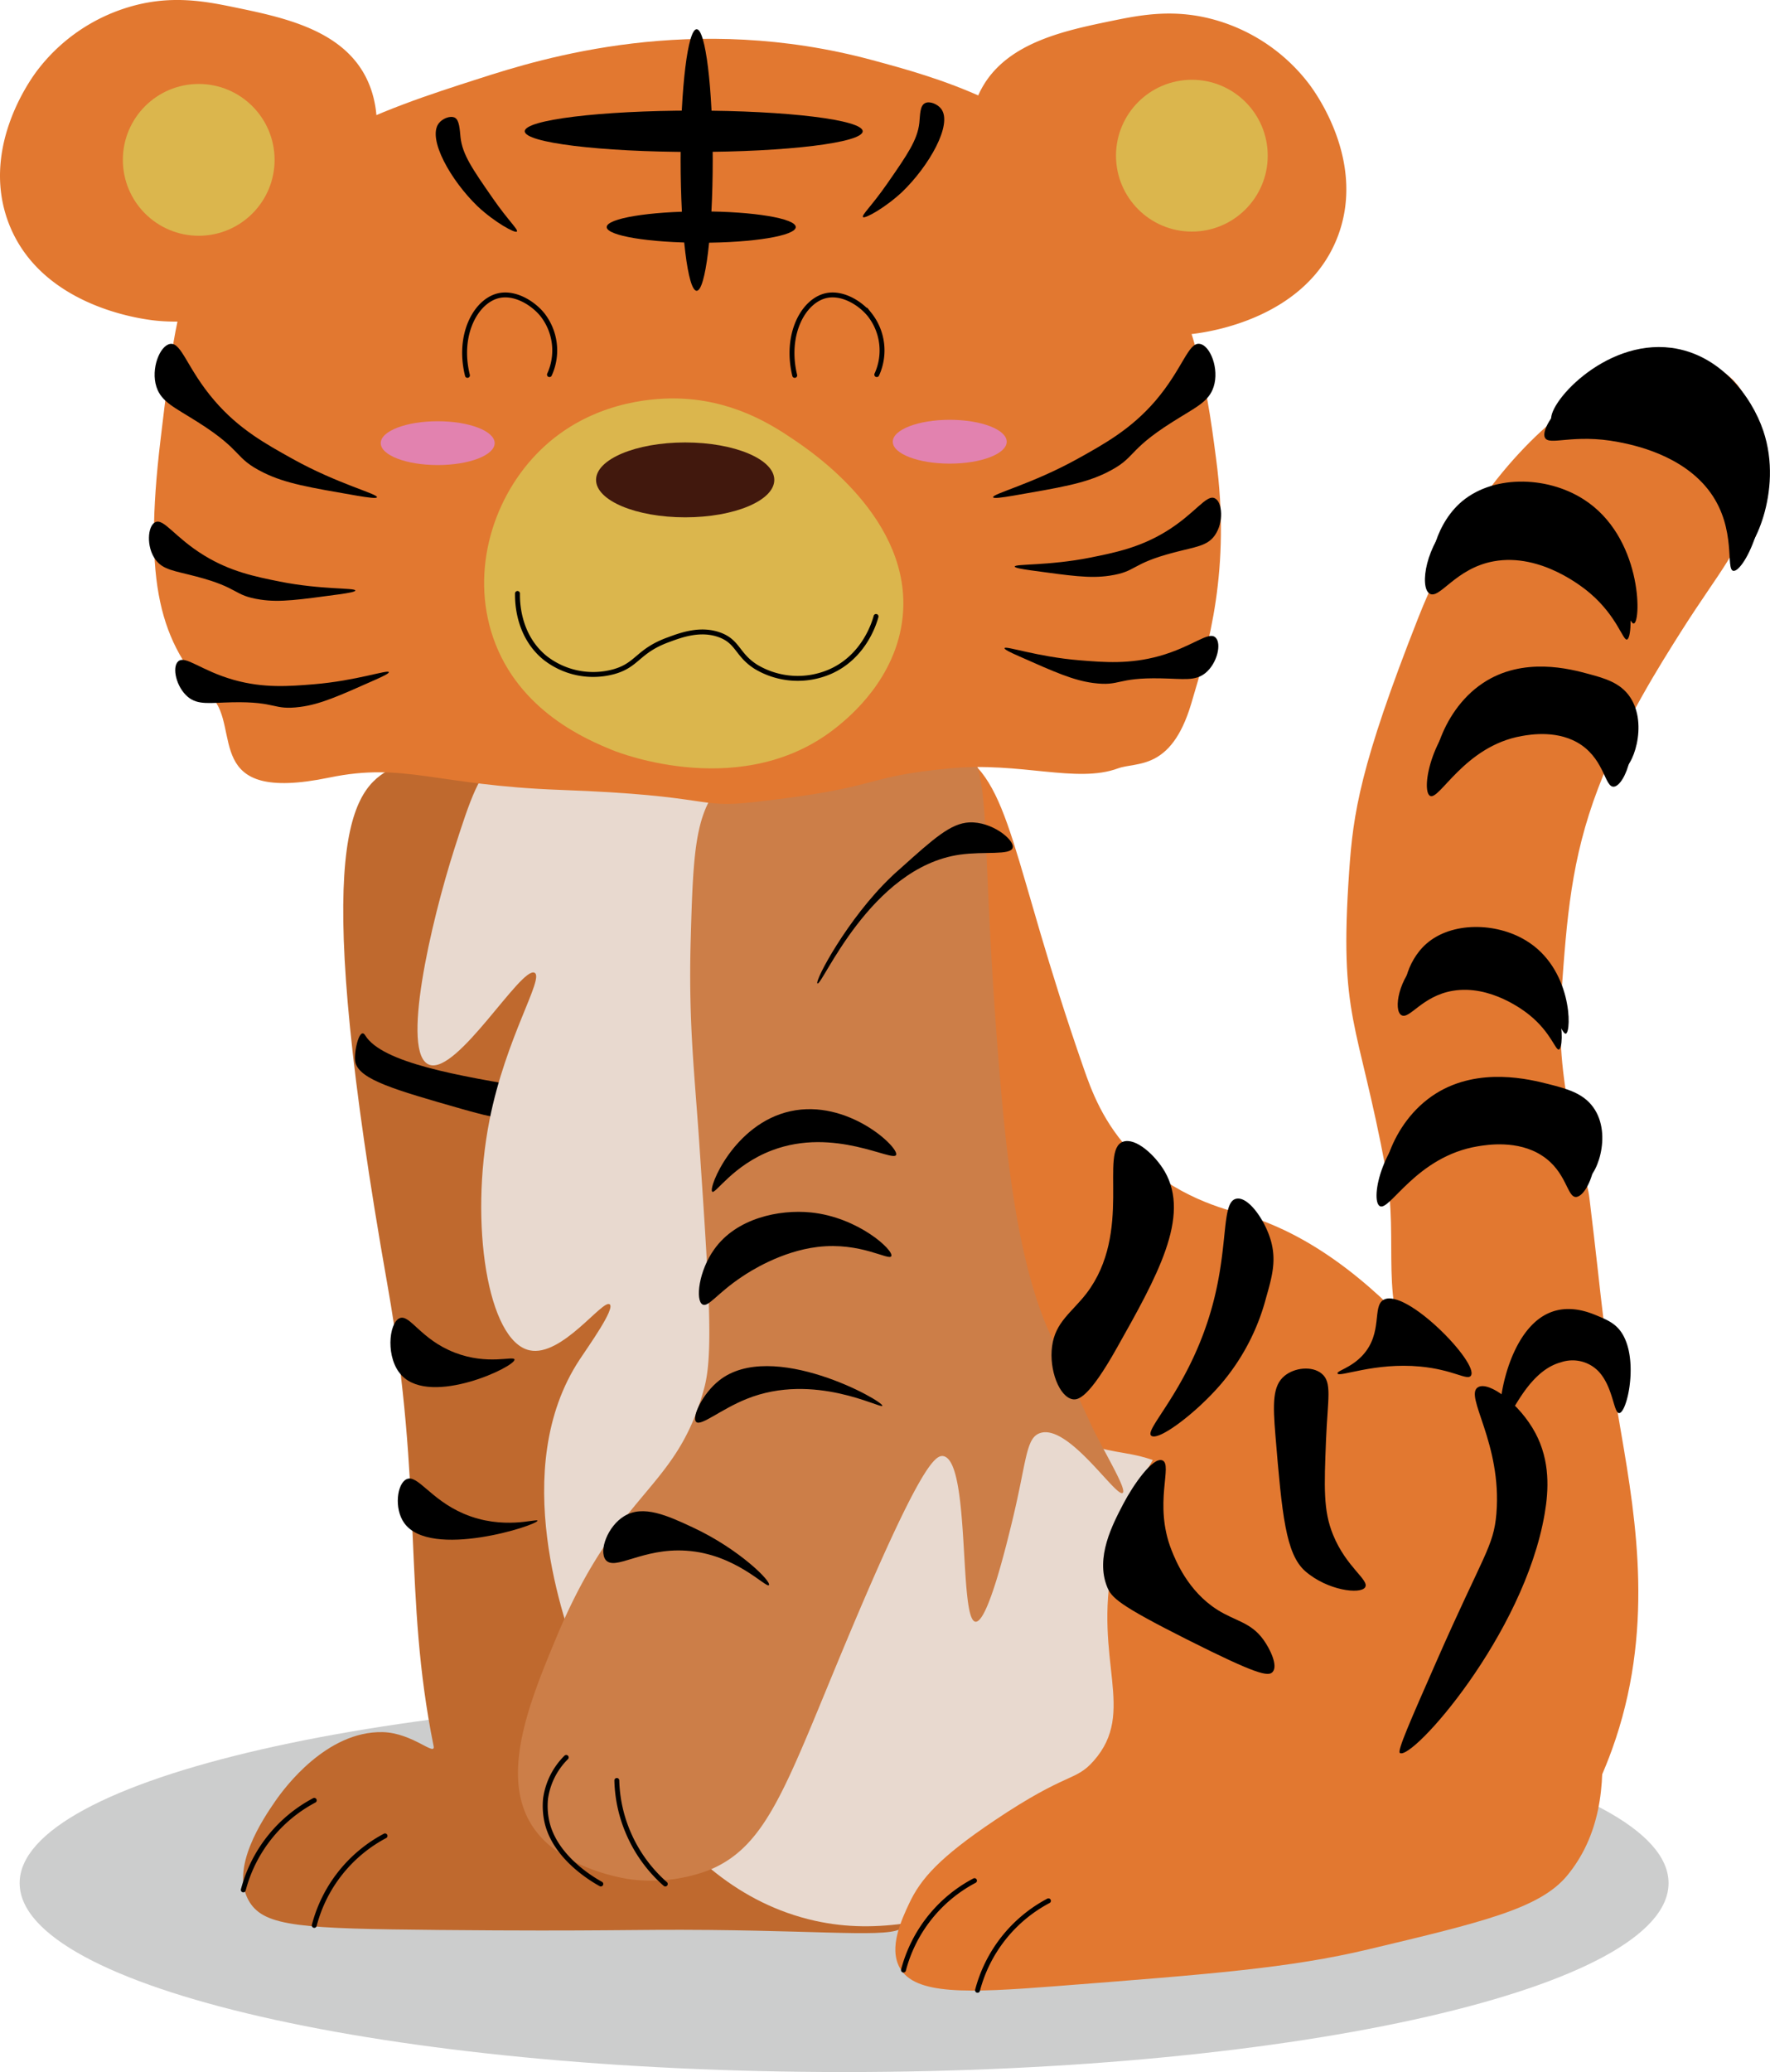 <svg xmlns="http://www.w3.org/2000/svg" width="360.47" height="421.76" viewBox="0 0 360.47 421.76"><defs><style>.cls-1{fill:#040505;opacity:0.2;}.cls-2{fill:#e27830;}.cls-3{fill:#bf692e;}.cls-4{fill:#e8d9cf;}.cls-5{fill:#cc7e48;}.cls-6{fill:#dbb64d;}.cls-7{fill:#e282af;}.cls-8{fill:#41180d;}.cls-9{fill:none;stroke:#000;stroke-linecap:round;stroke-miterlimit:10;}</style></defs><title>Tiger_Happy</title><g id="Ebene_2" data-name="Ebene 2"><g id="Ebene_1-2" data-name="Ebene 1"><path class="cls-1" d="M339.81,383.3c0,21.24-75.18,38.46-167.91,38.46S4,404.54,4,383.3s75.17-38.47,167.91-38.47S339.81,362.06,339.81,383.3Z"/><path class="cls-2" d="M288,276.58c3.78,5.72,7.18,5.76,13.11,12.18,10.07,10.89,12.52,24,14.05,32.77,6,34.24-9.27,61.17-5.62,62.74,2.62,1.12,12.79-11.69,18.73-28.09,8.67-23.93,5-46.36,1.87-64.61-4.12-23.77-3.55-24-6.45-47.76-.78-6.4-7.11-21.64-5.72-41.2,1.13-15.92,2-27.71,7.49-42.14,5-13.17,12.77-25.38,16.85-31.84,8.16-12.88,12-16.24,14-25.28.51-2.3,4.52-20.33-4.68-27.15-9.93-7.36-27.75,3.85-29,4.68-9.24,6-23.89,19.75-33.75,44.76-11.95,30.3-13.3,40-14.11,51.69-2.09,30.14,1.72,30,7.49,60.86C285,252.9,280.61,265.42,288,276.58Z"/><path d="M316,85.78c.81,1.81,5.76-.85,15,.93,2.87.56,13.17,2.56,18.73,10.3,5.38,7.5,3,15.73,4.68,15.92,2.14.24,8.93-12.78,4.68-25.28-2.4-7.08-8.89-15.57-18.72-16.85C326.5,69,314.64,82.68,316,85.78Z"/><path d="M297.2,102.53c-5.37,5-6.74,13.63-4.68,15s5.22-5.12,13.11-6.55c9.74-1.77,18.48,5.54,19.66,6.55,5.54,4.76,6.65,9.7,7.49,9.37,1.5-.59,1.62-17.72-10.3-25.28C314.88,96.77,303.61,96.61,297.2,102.53Z"/><path d="M323.52,148.42c-4.61-3.2-10.44-2.18-12.17-1.88-11.74,2.06-16.85,13.32-18.73,12.18s.29-13.62,9.37-19.67c8.2-5.48,17.87-2.86,21.53-1.87,3.35.9,6.47,1.8,8.43,4.68,3.81,5.62.5,14.8-1.87,15C328.25,157,328.24,151.68,323.52,148.42Z"/><path d="M290.52,192.07c-4.27,3.73-5.37,10.26-3.73,11.28s4.17-3.86,10.45-4.94c7.77-1.33,14.73,4.17,15.67,4.94,4.41,3.58,5.3,7.29,6,7.05,1.19-.45,1.29-13.34-8.21-19C304.61,187.73,295.63,187.61,290.52,192.07Z"/><path d="M315.46,231.93c-4.94-3.2-11.17-2.18-13-1.87-12.56,2.05-18,13.32-20,12.17s.32-13.61,10-19.67c8.79-5.47,19.12-2.86,23-1.87,3.58.91,6.92,1.8,9,4.68,4.08,5.62.54,14.8-2,15C320.52,240.5,320.51,235.2,315.46,231.93Z"/><path d="M314.62,89.05c.81,1.81,5.76-.86,15,.93,2.87.56,13.16,2.56,18.73,10.3,5.38,7.5,3,15.73,4.68,15.92,2.14.24,8.93-12.79,4.68-25.28-2.4-7.08-8.89-15.57-18.73-16.86C325.08,72.26,313.22,86,314.62,89.05Z"/><path d="M295.79,105.8c-5.37,5-6.74,13.63-4.69,15s5.23-5.12,13.11-6.55c9.75-1.77,18.49,5.54,19.67,6.55,5.53,4.76,6.65,9.7,7.49,9.37,1.5-.59,1.62-17.72-10.3-25.29C313.47,100,302.2,99.88,295.79,105.8Z"/><path d="M322.11,151.68c-4.61-3.19-10.44-2.17-12.17-1.87-11.75,2.05-16.85,13.32-18.73,12.17s.29-13.61,9.36-19.66c8.21-5.48,17.87-2.86,21.54-1.87,3.35.9,6.47,1.79,8.43,4.68,3.81,5.62.49,14.8-1.88,15C326.84,160.25,326.83,155,322.11,151.68Z"/><path d="M325.59,279.18a7.36,7.36,0,0,0-7.76-1.87c-7.49,2.05-10.75,13.32-11.95,12.17s.19-13.61,6-19.66c5.23-5.48,11.39-2.87,13.73-1.87,2.14.9,4.13,1.79,5.37,4.68,2.44,5.62.32,14.8-1.19,15C328.61,287.75,328.6,282.45,325.59,279.18Z"/><path d="M289.11,195.34c-4.28,3.73-5.37,10.26-3.73,11.28s4.16-3.86,10.45-4.94c7.76-1.33,14.73,4.17,15.67,4.94,4.41,3.58,5.3,7.29,6,7,1.19-.44,1.29-13.33-8.21-19C303.2,191,294.22,190.88,289.11,195.34Z"/><path d="M314,235.2c-4.93-3.2-11.17-2.18-13-1.88-12.57,2.06-18,13.33-20,12.18s.31-13.61,10-19.67c8.78-5.47,19.12-2.86,23-1.87,3.59.91,6.93,1.8,9,4.68,4.08,5.62.53,14.8-2,15C319.11,243.77,319.1,238.47,314,235.2Z"/><path class="cls-2" d="M194.43,152.7c11.67,6,11.36,22,26.22,64.61,1.55,4.46,4,11.39,10.3,17.79,8.4,8.61,18.47,11,22.47,12.17,30.09,8.79,51.6,45.89,54.31,50.57,15.08,26,22.85,67.19,9.37,75.85-16.22,10.41-67.18-23.66-91.77-69.3-16.31-30.27-14.8-15-36.29-62.08-15.84-34.74-24-78.34-16.15-87.74C177.08,149.53,187.48,149.13,194.43,152.7Z"/><path class="cls-3" d="M78.94,156.87c8.91-5.09,23-2.84,32.24,2.81,22.79,13.9,12.57,46,18.72,130.16,3.84,52.36,10.64,78.69,32.25,90.83,9.22,5.18,22.51,8.53,21.84,11.23s-13,1.19-39.53.94c-16.44-.15-20.81.31-55.12,0-27.78-.26-35.34-.67-38.48-5.62-4.31-6.81,2.89-17.24,5.2-20.6,1.94-2.81,10.47-14.27,21.84-14.05,6.15.13,10.87,5.11,10.4,2.81-6.24-30.9-2-51.93-9.36-93.64C63.46,174.19,70.87,161.48,78.94,156.87Z"/><path d="M72.4,216.35c1,3.43,7.92,5.46,21.64,9.37,6.79,1.94,9.66,2.45,11.8,1.4,2.35-1.15,5.16-5.19,2.62-5.62-15.07-2.5-30.66-5.15-34.09-10.76C73.16,208.75,71.91,214.72,72.4,216.35Z"/><path class="cls-4" d="M156.81,163.42c6.25,10.76-4.8,17.52-6.12,36.52-2.84,40.63,42.13,89.35,76.49,95.51,3.69.67,11.07,1.52,14.28,6.56,5.36,8.41-8.05,17.28-8.16,34.65-.1,16.47,11.91,20.63,8.16,30.9s-18.64,14.32-34.68,18.72-27.67,7.6-40.8,4.69c-31.06-6.9-44-41.82-47.93-52.44-3-8-14.66-39.57,0-61.8,1.73-2.63,7.28-10.37,6.12-11.24-1.44-1.08-9.77,10.79-16.32,9.36C99.33,273,95.54,249.06,99.69,228c3.33-16.88,11.2-28.91,9.18-30-2.71-1.41-15.74,20.72-21.42,18.73-5.94-2.09.3-29,5.1-44,3.27-10.2,5-15.37,9.18-18.73C116.1,142.52,148.17,148.58,156.81,163.42Z"/><path class="cls-5" d="M194.93,150.31c7.75,6.07,4.27,13.61,8.43,65.55,1.54,19.22,3.82,40.75,10.3,55.25,8.29,18.54,9.37,20.6,9.37,20.6,3.12,6,6.42,11.58,5.61,12.17-1.34,1-11.09-14.18-16.85-12.17-2.91,1-2.69,5.7-5.62,17.79-1.1,4.53-5,20.78-7.49,20.6-3.45-.25-1-32.67-6.56-33.71-1.67-.31-4.83,2.06-19.66,37.46-12.35,29.46-16.05,41.9-28.09,46.82a33.21,33.21,0,0,1-15.92,1.87c-1.15-.15-13.76-2-19.66-10.3-7.31-10.29-1-25.77,4.68-39.33,12.66-30.1,24.33-29.33,30-50.57,1.82-6.85.9-20.48-.93-47.75-1-15.43-2.36-25.83-1.88-43.08.45-16,.76-24.14,4.69-30C155.37,146.65,182.3,140.43,194.93,150.31Z"/><path class="cls-2" d="M97.56,16c12.94-4.18,43.57-13.63,80.14-3.75,13,3.52,32.49,8.78,48.34,26.22C242.9,57,245.7,78.33,247.66,93.36c3,22.48-1.44,37.78-5.08,49.94-4.1,13.67-11.13,11.72-14.89,13.1-8.47,3.12-19.82-1.39-34.27,0-18.65,1.8-12.95,3.85-39.89,6.87-11.95,1.35-8-1.35-39.43-2.49-25.37-.92-31.68-5.68-47.07-2.5-25.95,5.36-17.82-10-23.91-16.41C32.51,130.71,29.2,118.81,32.68,89.61c2.26-18.87,3.38-28.31,7.64-36.21C52.7,30.44,78,22.26,97.56,16Z"/><path class="cls-6" d="M137.26,81.1c11.75.06,20,5.41,24.32,8.34,3.79,2.54,24.3,16.31,22.25,36.14-1.3,12.53-10.86,20.33-13.21,22.25-18.94,15.44-44.49,5.43-45.88,4.86-5-2.05-19.14-7.85-24.32-22.94-4.7-13.68.07-28.87,9.73-38.22C120.19,81.79,132.74,81.08,137.26,81.1Z"/><ellipse class="cls-7" cx="193.42" cy="89.91" rx="11.6" ry="4.46"/><ellipse class="cls-7" cx="89.14" cy="90.2" rx="11.6" ry="4.46"/><ellipse class="cls-8" cx="139.54" cy="97.68" rx="18.15" ry="7.62"/><ellipse cx="141.88" cy="32.57" rx="3.27" ry="26.62"/><path d="M34.67,70c-2.12.32-4,5.08-2.81,8.74,1,3.1,3.69,4.17,8.43,7.18,9.49,6,7.18,7.22,13.42,10.3,4.47,2.2,9.32,3,19,4.68,2.3.39,4,.61,4.06.31.2-.68-8-2.7-17.17-7.8-5.38-3-10.89-6-15.92-11.86C38.1,75.07,37,69.67,34.67,70Z"/><path d="M31.61,106.3c-1.58.78-1.82,5,0,7.53,1.53,2.19,3.92,2.34,8.38,3.52,8.92,2.34,7.42,3.85,13.06,4.7,4,.61,8,0,16.06-1.08,1.9-.27,3.25-.51,3.25-.77,0-.59-6.88-.13-15.37-1.82-4.95-1-10-2-15.4-5.31C35.55,109.38,33.36,105.43,31.61,106.3Z"/><path d="M36.28,134.63c-1.3,1.18-.39,5.26,2,7.24,2.07,1.69,4.41,1.18,9,1.08,9.23-.19,8.2,1.67,13.85.94,4.06-.52,7.76-2.17,15.14-5.45,1.76-.78,3-1.38,2.92-1.63-.17-.56-6.65,1.76-15.28,2.47-5,.41-10.17.83-16.27-.88C40.91,136.51,37.73,133.3,36.28,134.63Z"/><path d="M244.35,70c2.12.33,4,5.08,2.81,8.74-1,3.11-3.69,4.17-8.43,7.18-9.49,6-7.18,7.22-13.42,10.3-4.47,2.2-9.32,3-19,4.68-2.3.39-4,.62-4.06.31-.2-.68,7.95-2.7,17.17-7.8,5.38-3,10.89-6,15.92-11.86C240.92,75,242,69.58,244.35,70Z"/><path d="M247.41,101.43c1.58.78,1.82,4.95,0,7.53-1.53,2.19-3.92,2.34-8.38,3.51-8.92,2.35-7.42,3.86-13.06,4.71-4.05.61-8.05,0-16.06-1.09-1.9-.27-3.25-.51-3.25-.77,0-.58,6.88-.13,15.37-1.82,4.95-1,10-2,15.41-5.3C243.47,104.51,245.66,100.55,247.41,101.43Z"/><path d="M247.53,129.75c1.3,1.19.39,5.27-2.05,7.25-2.08,1.68-4.42,1.17-9,1.08-9.22-.2-8.19,1.67-13.85.94-4-.53-7.75-2.17-15.14-5.46-1.75-.77-3-1.38-2.91-1.63.17-.56,6.65,1.77,15.28,2.47,5,.41,10.17.83,16.26-.87C242.9,131.63,246.08,128.43,247.53,129.75Z"/><path d="M89.34,25.12c.76-1,2.35-1.63,3.28-1.17s1,2.37,1.17,4c.38,3.51,2.44,6.47,6.56,12.4,3.18,4.59,5.26,6.4,4.91,6.79s-4.53-1.89-8-5.15C91.83,36.75,87,28.29,89.34,25.12Z"/><path d="M191.68,22.16c-.76-1-2.35-1.63-3.28-1.17-1.08.53-1,2.37-1.17,4-.38,3.51-2.44,6.48-6.56,12.41-3.18,4.58-5.26,6.4-4.91,6.79s4.53-1.89,8-5.15C189.19,33.8,194.06,25.33,191.68,22.16Z"/><path class="cls-2" d="M73.89,14.58C68.61,5.79,57.16,3.43,47.67,1.47c-5.92-1.22-13-2.59-21.53,0A36.54,36.54,0,0,0,7.41,14.58c-1.59,2.16-11.36,16-5.62,30.9,6.42,16.63,26.33,19.3,29,19.67,2.33.31,16.52,2,29-7.49C73.16,47.56,81.45,27.16,73.89,14.58Z"/><path class="cls-2" d="M200.3,17.34C205.58,8.55,217,6.19,226.52,4.23c5.92-1.22,13-2.58,21.53,0a36.54,36.54,0,0,1,18.73,13.11c1.59,2.17,11.36,16,5.62,30.9-6.42,16.63-26.33,19.3-29,19.67-2.33.31-16.52,2-29-7.49C201,50.32,192.74,29.92,200.3,17.34Z"/><circle class="cls-6" cx="40.47" cy="32.54" r="15.45"/><circle class="cls-6" cx="242.73" cy="31.69" r="15.45"/><path class="cls-9" d="M105.39,120.8c0,.89-.25,8.33,5.62,13.11a15.89,15.89,0,0,0,14,2.81c4.91-1.37,4.83-4.26,11.24-6.55,2.68-1,6.49-2.33,10.3-.94s3.55,4.1,7.49,6.55a16.56,16.56,0,0,0,15,.94c7.11-3.11,9.11-10.27,9.37-11.24"/><ellipse cx="141.28" cy="26.72" rx="34.41" ry="4.21"/><ellipse cx="142.81" cy="46.22" rx="19.25" ry="3.19"/><path class="cls-2" d="M318.15,320c-6-19.54-10.73-34.9-26-42.13-17.5-8.28-36,.16-37.59.93-21.36,10.16-27,34.43-27.95,39.33-4,19.86,4.95,30.27-3.86,40.27-3.8,4.32-5.22,2.08-20.24,12.17-11.18,7.51-15,11.85-17.35,16.86-1.56,3.34-4.22,9-1.92,13.11,3.11,5.54,13.7,5.15,31.8,3.74,31.8-2.47,47.7-3.7,63.62-7.49,23.29-5.55,34.94-8.32,40.48-15C332.28,365.92,324.63,341,318.15,320Z"/><path d="M197.38,167.4c-3.76.19-7.19,3.25-14,9.37-.46.41-1.16,1-1.9,1.73-8.83,8.42-15.65,21.21-15,21.68.93.61,10.75-23.62,29-26.22,5-.71,10.36.19,10.76-1.41S202,167.17,197.38,167.4Z"/><path d="M228.75,232.38c-5,1.69,2.05,18.4-7.49,30.9-3,3.88-6.35,5.81-7,10.77-.64,4.73,1.46,10.32,4.22,10.77,1.15.18,3.31-.39,8.89-10.3,8.29-14.71,15.13-26.86,9.84-36.06C235.21,235.06,231.28,231.53,228.75,232.38Z"/><path d="M251.79,244c2.44-.5,5.81,4.35,7,8.43s.31,7.34-.94,11.7a44.41,44.41,0,0,1-9.36,17.79c-5.08,5.85-12.67,11.53-14.05,10.3s7-9,11.71-23.88C250.53,254.57,248.46,244.65,251.79,244Z"/><path d="M281.76,264.58c-2.34,1.34-.09,6.7-4.21,11.24-2.4,2.63-5.33,3.2-5.16,3.74.29.88,7.51-2.29,16.86-1.4,6.74.64,9.57,2.91,10.3,1.87C301.33,277.51,286.22,262,281.76,264.58Z"/><path d="M301,282.37c2.2-1.35,8.55,3.41,11.71,9.36,3,5.66,2.7,11.57,1.87,16.39-4.22,24.71-27.07,50.34-29.49,48.69-.58-.39,2.11-6.5,7.49-18.72,9.6-21.83,11.6-23.24,12.17-30C305.92,293.72,298.12,284.11,301,282.37Z"/><path d="M269.12,279.56c2.24,1.77,1.27,5.14.93,13.58-.38,9.54-.57,14.31,1.41,19.2,2.71,6.71,7.5,9.29,6.55,10.76s-7.65.65-12.17-3.27c-4-3.48-4.76-11.58-6.09-27.63-.54-6.54-.6-10.16,1.88-12.17C263.67,278.37,267.17,278,269.12,279.56Z"/><path d="M236.71,297.25c2.22.83-1.85,8.83,1.87,18.26.8,2,3.3,8.34,9.36,12.17,3.71,2.34,6.79,2.51,9.37,6.09,1.37,1.9,3,5.3,1.87,6.55-.86,1-3.23.54-17.32-6.55s-15.5-8.57-16.39-10.77c-2.41-6,1.08-12.65,3.28-16.86C230.8,302.22,234.78,296.52,236.71,297.25Z"/><path d="M127.15,308.59c3.86-2.32,8.73-.13,14,2.34,9.41,4.39,16,11,15.45,11.71s-6.75-6.35-16.86-7c-8.92-.6-14.5,4.18-16.39,1.88C121.91,315.66,123.76,310.62,127.15,308.59Z"/><path d="M146.45,281c-3.36,2.66-5.62,7.45-4.68,8.42s5-2.55,10.3-4.68c13.73-5.52,27.4,2.11,27.62,1.41C180,285.2,157.2,272.46,146.45,281Z"/><path d="M143.07,265.52c1.17.65,3-2.29,8-5.62,1.56-1.06,7.94-5.19,15.45-6.09,8.79-1.05,14.52,2.88,15,1.87.55-1.18-6.75-7.92-16.39-8.89-6.45-.65-15.18,1.17-19.66,7.49C142.31,258.65,141.58,264.68,143.07,265.52Z"/><path d="M145.05,242.57c.61.56,4.24-5.42,12.17-8.42,12.7-4.82,24.66,2.47,25.28.93s-9.88-11.46-21.54-8.89C149.46,228.72,144.19,241.8,145.05,242.57Z"/><path d="M81.37,268.32c2.1-.91,4.25,4.31,11.24,7,6.73,2.61,12,.61,12.17,1.4.26,1.43-16.89,9.55-22.94,3.28C78.49,276.56,79.14,269.3,81.37,268.32Z"/><path d="M82.77,301.1c-1.9.91-2.56,5.93-.46,8.89,5.3,7.51,27.26.43,27.15-.46-.06-.51-7,2-15-1.41C87.62,305.2,85,300,82.77,301.1Z"/><path class="cls-9" d="M115.31,357.72a14.63,14.63,0,0,0-4.21,8.43,15.07,15.07,0,0,0,.26,4.57c1.6,7.39,9.46,11.91,11,12.76"/><path class="cls-9" d="M125.62,362.41A28.7,28.7,0,0,0,128,373.17a29.07,29.07,0,0,0,7.49,10.31"/><path class="cls-9" d="M64,366.46a28.9,28.9,0,0,0-14.45,18.22"/><path class="cls-9" d="M78.41,373.69A28.82,28.82,0,0,0,64,391.91"/><path class="cls-9" d="M198.46,382.8A28.82,28.82,0,0,0,184,401"/><path class="cls-9" d="M213.52,386.91a28.86,28.86,0,0,0-14.44,18.21"/><path class="cls-9" d="M95.2,76.41c-2.06-8.26,1.69-15.1,6.28-16.21,3.33-.8,7,1.44,8.94,3.8a11.8,11.8,0,0,1,1.48,12.25"/><path class="cls-9" d="M161.85,76.41c-2-8.26,1.69-15.1,6.29-16.21,3.33-.8,7,1.44,8.93,3.8a11.78,11.78,0,0,1,1.49,12.25"/></g></g></svg>